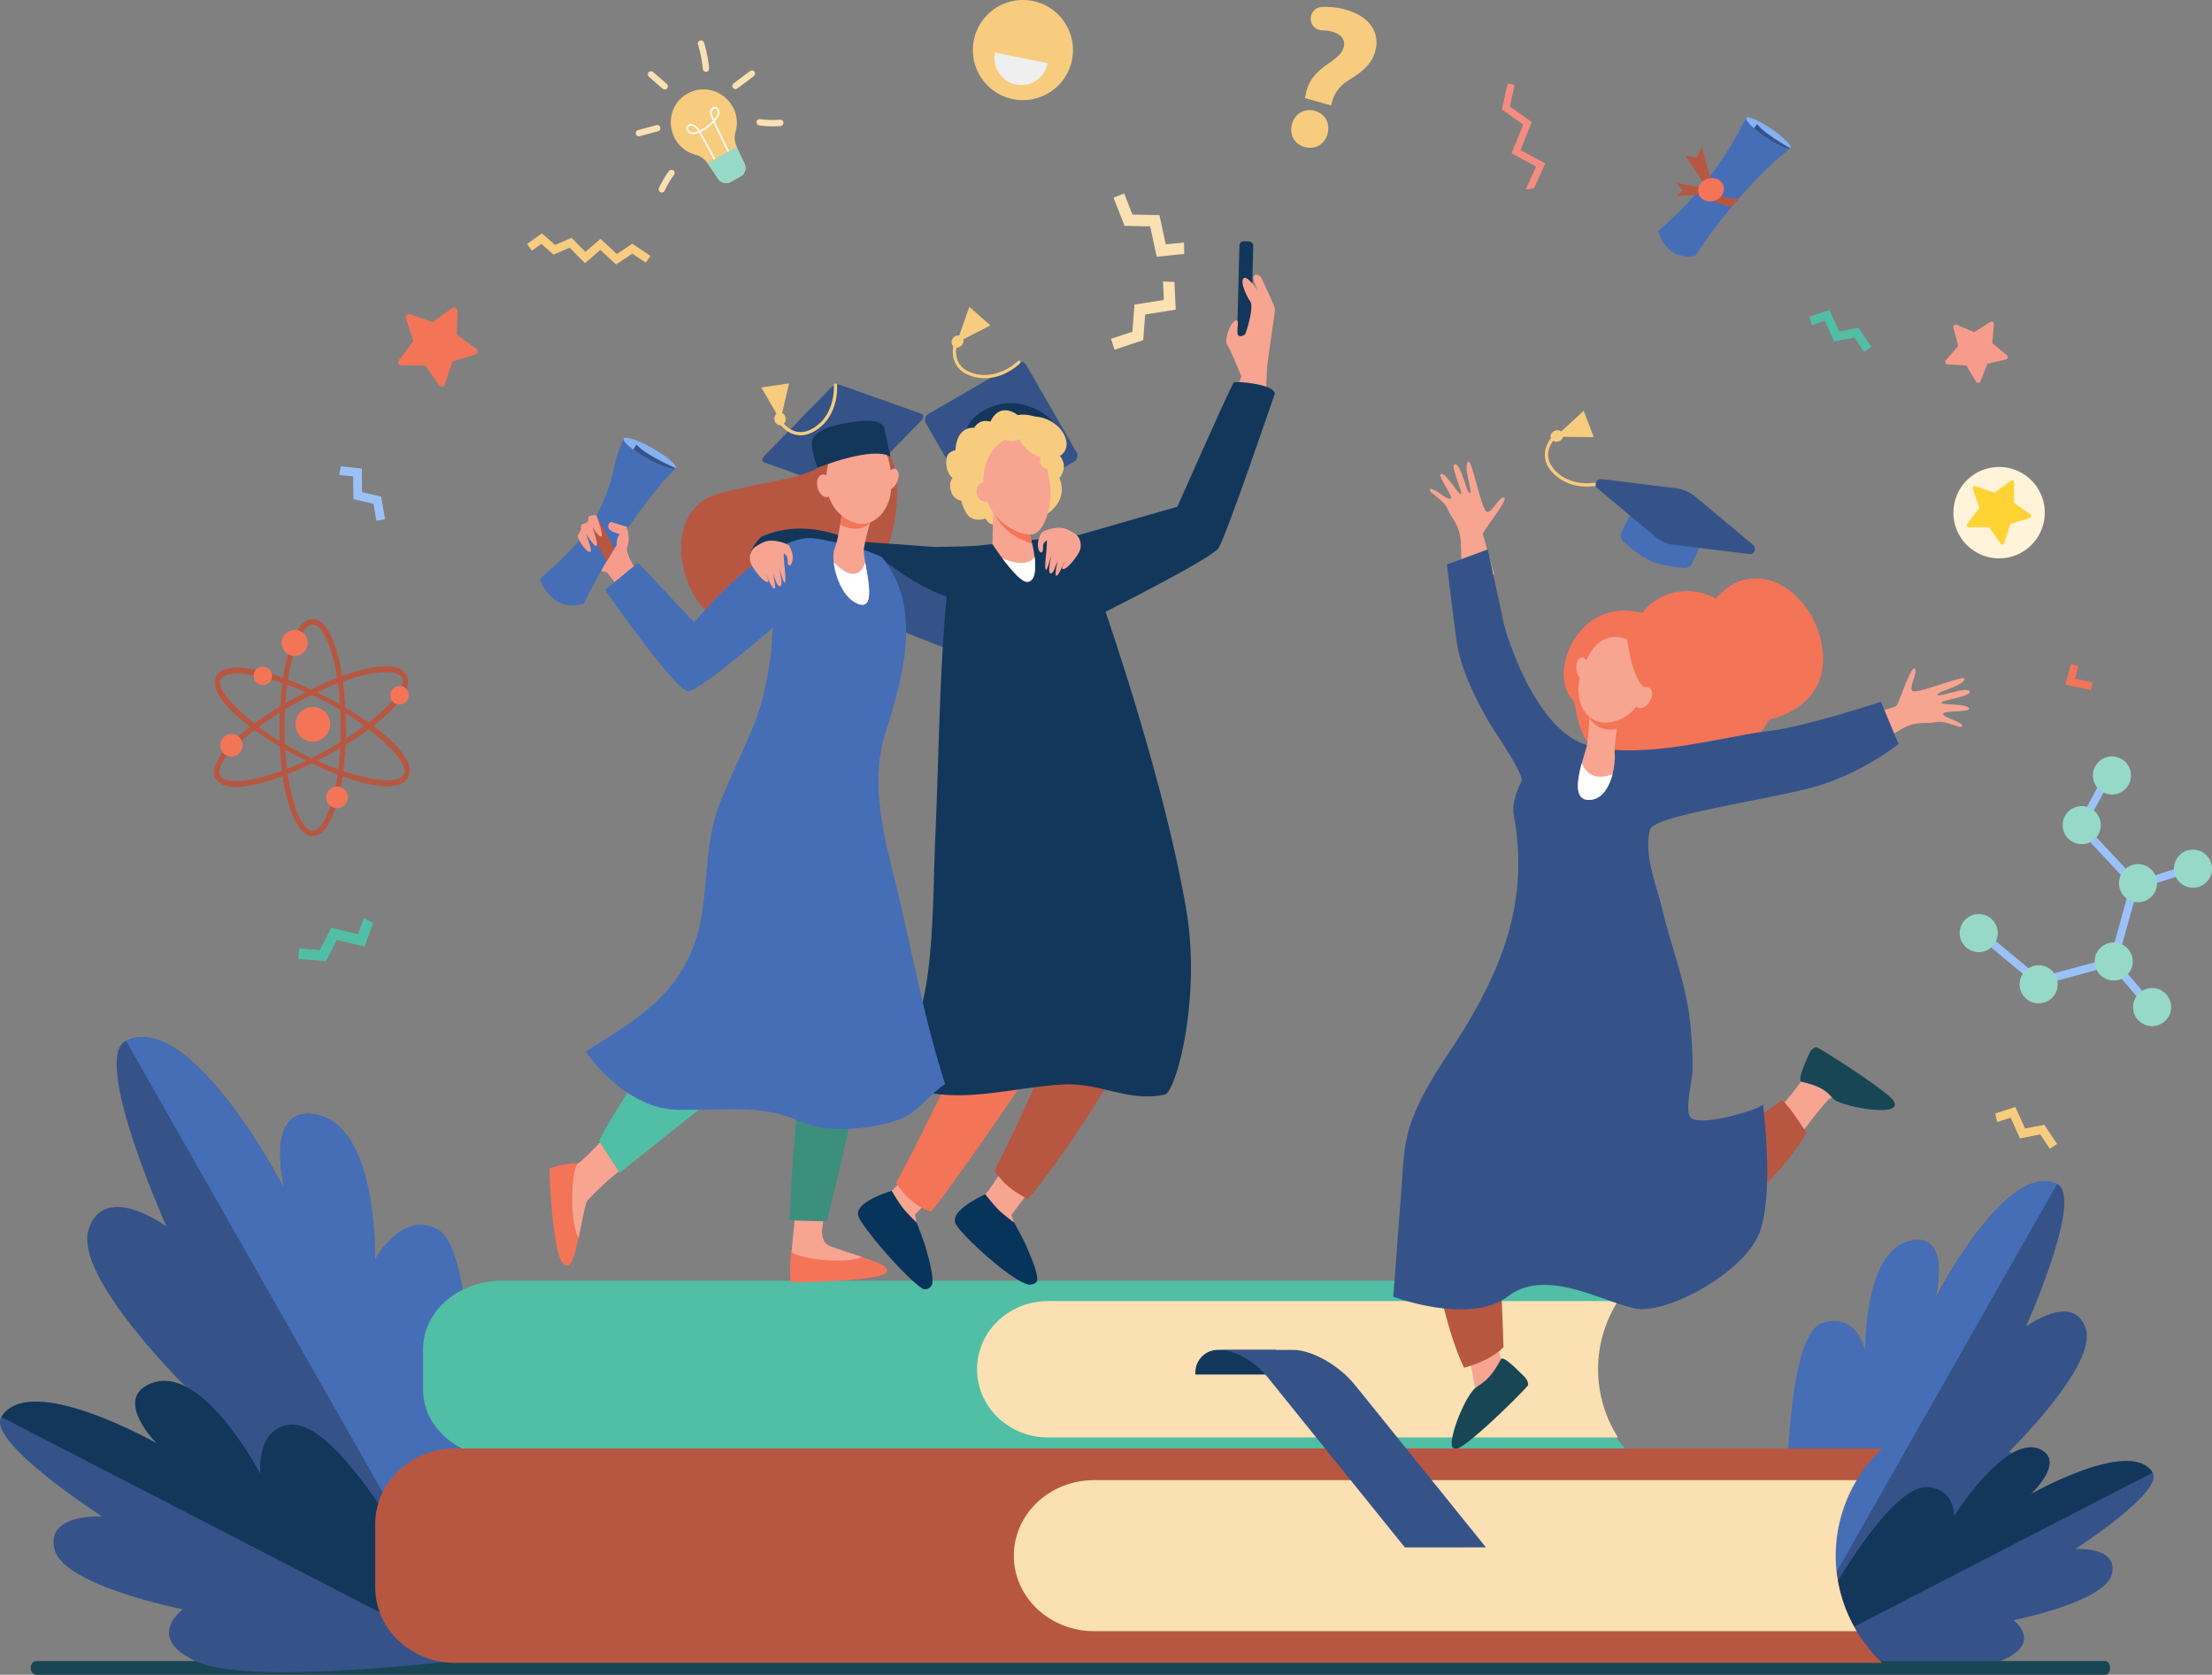 <svg id="Layer_1" data-name="Layer 1" xmlns="http://www.w3.org/2000/svg" viewBox="0 0 2104.15 1593.06"><rect x="0" y="0" width="2104.15" height="1593.06" fill="#808080" stroke="none"/><defs><style>.cls-1{fill:#355389;}.cls-2{fill:#466eb6;}.cls-3{fill:#13375b;}.cls-4{fill:#184655;}.cls-5{fill:#50bfa5;}.cls-6{fill:#fae0b2;}.cls-7{fill:#b75742;}.cls-8{fill:#f47458;}.cls-9{fill:#f7cc7f;}.cls-10{fill:#f79c8d;}.cls-11{fill:#f48c7f;}.cls-12{fill:#fff3d9;}.cls-13{fill:#fed333;}.cls-14{fill:#fff;}.cls-15{fill:#96d9c9;}.cls-16{fill:#86b1f2;}.cls-17{fill:#f7a491;}.cls-18{fill:#07345a;}.cls-19{fill:#3c8f7c;}.cls-20{fill:#f8a492;}.cls-21{fill:#efefef;}.cls-22{fill:#9bc1f9;}</style></defs><path class="cls-1" d="M2873.48,1806.45s191.06-94.2,223.92-143.33S3082,1611.2,3082,1611.2s85.26-82.92,73.26-117.83-56.76-1.56-56.76-1.56,55.42-123.37,29.57-135.64c-48.15-22.85-115.69,108.45-115.69,108.45s14.52-57-18.64-55.18c-50,2.79-47.93,131.82-47.93,131.82s-5.65-49.47-35.79-33.4C2855.91,1536.69,2873.48,1806.45,2873.48,1806.45Z" transform="translate(-1171.29 -229.96)"/><path class="cls-2" d="M2905.3,1488.09c32.71-9.84,40.29,26.38,40.29,26.38s-1.89-102.24,48.11-105c33.16-1.86,18.64,55.18,18.64,55.18s67.54-131.3,115.69-108.45l-254.77,448.19C2871.46,1773.06,2858.25,1502.24,2905.3,1488.09Z" transform="translate(-1171.29 -229.96)"/><path class="cls-1" d="M2878.42,1807.62s156.26,19.41,196.72,2.11,11.47-38.65,11.47-38.65,86.87-17.08,93.57-43.73-34.77-24-34.77-24,84.7-54.44,73.56-72.59c-20.74-33.82-116.23,20.64-116.23,20.64s32.24-29.69,10.8-42c-32.32-18.58-83.46,62.75-83.46,62.75s3.17-20-22.16-22.27C2962.48,1645.86,2878.42,1807.62,2878.42,1807.62Z" transform="translate(-1171.29 -229.96)"/><path class="cls-3" d="M3005.7,1644.54c25.33,2.22,24.38,27.58,24.38,27.58s51.14-81.33,83.46-62.75c21.44,12.31-10.8,42-10.8,42s95.49-54.46,116.23-20.64l-341,176C2889.54,1786.5,2963.26,1640.81,3005.7,1644.54Z" transform="translate(-1171.29 -229.96)"/><path class="cls-4" d="M3178.45,1816.46c0-3.62-1.93-6.56-4.31-6.56H1205.8c-2.94,0-5.32,2.94-5.32,6.56s2.38,6.56,5.32,6.56H3174.14c2.38,0,4.31-2.94,4.31-6.56Z" transform="translate(-1171.29 -229.96)"/><path class="cls-1" d="M1623,1806.87s-249-122.8-291.88-186.84,20.13-67.68,20.13-67.68-111.15-108.09-95.51-153.6,74-2,74-2-72.24-160.83-38.55-176.82c62.77-29.79,150.81,141.37,150.81,141.37s-18.92-74.35,24.3-71.93c65.18,3.64,62.48,171.84,62.48,171.84s7.37-64.49,46.65-43.55C1645.88,1455.23,1623,1806.87,1623,1806.87Z" transform="translate(-1171.29 -229.96)"/><path class="cls-2" d="M1588.72,1400c-34.36-20.31-60.58,27.48-60.58,27.48s3.3-134.51-61.88-138.15c-43.22-2.42-24.3,71.93-24.3,71.93s-88-171.16-150.81-141.37l332.1,584.23C1625.6,1763.34,1634.38,1427,1588.72,1400Z" transform="translate(-1171.29 -229.96)"/><path class="cls-1" d="M1616.53,1808.4s-203.69,25.3-256.43,2.75-14.94-50.39-14.94-50.39-113.25-22.26-122-57,45.33-31.32,45.33-31.32-110.41-71-95.89-94.63c27-44.08,151.51,26.9,151.51,26.9S1282.1,1566,1310,1550c42.14-24.21,108.8,81.8,108.8,81.8s-4.14-26.13,28.88-29C1507,1597.54,1616.53,1808.4,1616.53,1808.4Z" transform="translate(-1171.29 -229.96)"/><path class="cls-3" d="M1447.57,1585.1c-33,2.9-28.73,46.66-28.73,46.66s-59-113.07-109-83.4c-27.71,16.45,10.72,54.85,10.72,54.85s-120.93-69.48-148-25.4l444.54,229.46C1602,1780.87,1502.9,1580.25,1447.57,1585.1Z" transform="translate(-1171.29 -229.96)"/><path class="cls-5" d="M2725.48,1616.57H1648.24c-41.14,0-74.5-29-74.5-64.87v-38.58c0-35.83,33.36-64.87,74.5-64.87H2725.48c-49.28,46.9-50.13,118.58-2,166.36Z" transform="translate(-1171.29 -229.96)"/><path class="cls-6" d="M2710.39,1467.54H2168.3c-37.33,0-67.59,29-67.59,64.87h0c0,35.83,30.26,64.87,67.59,64.87h542.13A120.43,120.43,0,0,1,2710.39,1467.54Z" transform="translate(-1171.29 -229.96)"/><path class="cls-7" d="M2961.52,1607.7h-1357c-42.15,0-76.31,32.15-76.31,71.81v60.39c0,39.66,34.16,71.81,76.31,71.81H2961.52l-.71-.7C2902.76,1754.15,2903.07,1664.21,2961.52,1607.7Z" transform="translate(-1171.29 -229.96)"/><path class="cls-6" d="M2937.5,1637.9H2212c-42.14,0-76.3,32.15-76.3,71.81h0c0,39.65,34.16,71.8,76.3,71.8h725.45A139,139,0,0,1,2937.5,1637.9Z" transform="translate(-1171.29 -229.96)"/><path class="cls-3" d="M2385.29,1513.93h-55.36a21.56,21.56,0,0,0-21.56,21.56v1.92h76.92Z" transform="translate(-1171.29 -229.96)"/><path class="cls-1" d="M2332.19,1514c13.23,0,33,11.19,44.14,25l131.31,162.86,77.13-.05L2459.89,1547c-14.7-18.23-40.76-33-58.2-33Z" transform="translate(-1171.29 -229.96)"/><path class="cls-8" d="M1594.54,595.52a3.13,3.13,0,0,1-5.56.82l-13-18.75-22.8,0a3.14,3.14,0,0,1-2.5-5l13.83-18.13-7.09-21.66a3.12,3.12,0,0,1,4-3.93l21.51,7.55L1601.39,523a3.14,3.14,0,0,1,5,2.61l-.53,22.79,18.47,13.36a3.13,3.13,0,0,1-.93,5.54l-21.84,6.53Z" transform="translate(-1171.29 -229.96)"/><path class="cls-9" d="M2412.47,323.26c1.53-3.92,1-18,20.53-31.48,8-5.49,14.6-10.17,16.38-16.59,3.08-11.06-8.57-16.37-20.17-16.32a11.1,11.1,0,0,1-11.1-10.78h0a11.17,11.17,0,0,1,10.63-11.5,72.35,72.35,0,0,1,22.71,2.61c24.9,6.91,32.4,23.82,28.05,39.48-4,14.34-15.46,21.31-24.83,27.24-15.77,10-15.76,21.18-17.11,24.31Zm-12.13,24.67c2.78-10,11.75-15.22,21.56-12.5,10.18,2.83,14.8,11.83,12.21,21.88-2.72,9.81-11.56,15.28-21.75,12.45C2402.37,367,2397.62,357.75,2400.34,347.93Z" transform="translate(-1171.29 -229.96)"/><path class="cls-10" d="M3041.76,577.59,3051,593a2.35,2.35,0,0,0,4.2-.35l6.58-16.71,17.5-4.06a2.35,2.35,0,0,0,1-4.1l-13.86-11.42,1.55-17.89a2.35,2.35,0,0,0-3.6-2.19l-15.15,9.66-16.54-7a2.35,2.35,0,0,0-3.19,2.75l4.5,17.39-11.77,13.57a2.35,2.35,0,0,0,1.63,3.88Z" transform="translate(-1171.29 -229.96)"/><polygon class="cls-11" points="1448.89 118.52 1428.63 104.13 1434.25 79.32 1440.84 80.82 1436.22 101.23 1457.16 116.11 1446.38 142.74 1470.02 155.5 1459.26 179.02 1451.18 180.44 1461.24 158.44 1437.84 145.81 1448.89 118.52"/><polygon class="cls-9" points="515.5 222 528.04 233.04 543.65 226.2 556.84 239.58 571.22 227.16 586.8 241.63 601.45 231.84 618.71 243.31 614.37 249.84 601.46 241.26 586 251.6 571.03 237.69 556.41 250.32 541.86 235.55 526.61 242.24 514.98 232 505.89 238.48 501.34 232.09 515.5 222"/><path class="cls-12" d="M3103,686.24a43.46,43.46,0,1,1-61.44,1.28A43.46,43.46,0,0,1,3103,686.24Z" transform="translate(-1171.29 -229.96)"/><path class="cls-13" d="M3102.09,722.57l-18.49,5.69-5.8,18.45a1.88,1.88,0,0,1-3.34.52l-11.12-15.83-19.34.19a1.89,1.89,0,0,1-1.53-3l11.62-15.47-6.15-18.34a1.88,1.88,0,0,1,2.39-2.38l18.3,6.27,15.54-11.52a1.88,1.88,0,0,1,3,1.54l-.3,19.35,15.75,11.22A1.88,1.88,0,0,1,3102.09,722.57Z" transform="translate(-1171.29 -229.96)"/><path class="cls-9" d="M1825.18,319.08c-24.35,13.8-19.55,50.66,7.6,58a21.07,21.07,0,0,1,11.9,8.62l9.75,14.38a9.18,9.18,0,0,0,12.13,2.85l9.23-5.23a9.2,9.2,0,0,0,3.8-11.87c-7.37-15.84-11.24-21.15-8.61-30.39C1878.69,328.37,1849.55,305.28,1825.18,319.08Z" transform="translate(-1171.29 -229.96)"/><path class="cls-14" d="M1853.26,387.29c-6.83-13.38-14.64-27.29-17-31.18-14.56,6.28-14.67-11.46-5.48-7.61,2.63,1.09,4.46,3.21,6.06,5.69a40.91,40.91,0,0,0,12.64-9.33c-1.51-3.37-2.81-5.86-2.66-8.42.23-3.88,4.13-6.34,7-3.72a5.48,5.48,0,0,1,1.79,4c0,3.13-2.31,6.05-4.4,8.44,4.88,10.85,10.08,21.66,15.51,32.21l-1.34.69c-5.34-10.38-10.47-21-15.27-31.68a42.52,42.52,0,0,1-12.51,9.13c3,5,10.53,18.57,16.94,31.13ZM1828,355.4c1.85.94,4.29.75,7.47-.59a12.25,12.25,0,0,0-5.25-4.92C1825.27,347.81,1824.91,353.82,1828,355.4Zm20.35-18.87c-.13,2.15,1.05,4.42,2.24,7.08,1.68-2,3.59-4.4,3.58-6.91,0-1.76-1.45-3.72-3.18-3.55C1850.8,333.17,1848.44,335,1848.35,336.53Z" transform="translate(-1171.29 -229.96)"/><path class="cls-15" d="M1844.42,385.31c.09.12.18.23.26.35l9.75,14.38a9.18,9.18,0,0,0,12.13,2.85l9.23-5.23a9.2,9.2,0,0,0,3.8-11.87c-3.28-7-5.86-12-7.49-16.16Z" transform="translate(-1171.29 -229.96)"/><path class="cls-6" d="M1801.62,314.33l-13-11.31a3,3,0,0,1,4-4.54l12.95,11.31a3,3,0,1,1-4,4.54Z" transform="translate(-1171.29 -229.96)"/><path class="cls-6" d="M1797.26,354.79l-17.45,4.74a3,3,0,0,1-1.57-5.82l17.44-4.73a3,3,0,1,1,1.58,5.81Z" transform="translate(-1171.29 -229.96)"/><path class="cls-6" d="M1799.55,412.77a3,3,0,0,1-1.45-4,98.73,98.73,0,0,1,9.51-16.07,3,3,0,0,1,4.87,3.55,92.62,92.62,0,0,0-8.93,15.08A3,3,0,0,1,1799.55,412.77Z" transform="translate(-1171.29 -229.96)"/><path class="cls-6" d="M1843.09,298.21a3,3,0,0,1-3.27-2.72,114.26,114.26,0,0,0-4.59-23.24,3,3,0,0,1,5.76-1.78,120.75,120.75,0,0,1,4.83,24.47A3,3,0,0,1,1843.09,298.21Z" transform="translate(-1171.29 -229.96)"/><path class="cls-6" d="M1868.49,313.54a3,3,0,0,1,.59-4.22l15.63-11.75a3,3,0,0,1,3.62,4.81l-15.62,11.76A3,3,0,0,1,1868.49,313.54Z" transform="translate(-1171.29 -229.96)"/><path class="cls-6" d="M1914.53,349.68a3,3,0,0,1-.8.18,94.67,94.67,0,0,1-20.19-.59,3,3,0,0,1,.82-6,88.49,88.49,0,0,0,18.9.55,3,3,0,0,1,1.27,5.83Z" transform="translate(-1171.29 -229.96)"/><path class="cls-2" d="M2832.4,342l-7.72,14.27a327.68,327.68,0,0,1-72.7,90.47l-3.27,2.86s6.31,28.79,35.28,23.74h0A491.82,491.82,0,0,1,2863,380.14l11.33-9.23Z" transform="translate(-1171.29 -229.96)"/><path class="cls-16" d="M2874.4,370.87c-1.72,2.07-12.47-2.73-24-10.71S2830.75,344,2832.46,342s12.58,2.74,24.13,10.73S2876.11,368.81,2874.4,370.87Z" transform="translate(-1171.29 -229.96)"/><path class="cls-1" d="M2874.33,370.94l0,0s-26.61-14.88-31.45-23l-3.17,4a114.91,114.91,0,0,0,10.64,8.24C2861.8,368.05,2872.43,372.83,2874.33,370.94Z" transform="translate(-1171.29 -229.96)"/><path class="cls-7" d="M2826.16,417.85c-3.39,1.14-18.47,4.7-31.8-15.58q-2.57,3.25-5.24,6.46c9.13,12.61,19.13,16.38,26.09,17.28,1.11.14,2.57.27,3.68.31Q2822.48,422,2826.16,417.85Z" transform="translate(-1171.29 -229.96)"/><polygon class="cls-7" points="1628.06 172.9 1618.76 139.72 1614.03 149.82 1603.29 148.17 1621.99 176.38 1628.06 172.9"/><polygon class="cls-7" points="1620.66 178.59 1594.62 174.14 1600.69 181.23 1594.64 186.66 1619.83 184.57 1620.66 178.59"/><path class="cls-8" d="M2787.35,415c-2.31-5.61,1-12.21,7.36-14.73s13.42,0,15.72,5.59-1,12.21-7.36,14.73S2789.65,420.56,2787.35,415Z" transform="translate(-1171.29 -229.96)"/><path class="cls-8" d="M2803.55,799.34c-24.28-13.1-53.57-7.81-70.18,13.79a56.72,56.72,0,0,0-44.26,4.9c-25.81,15-41.61,56.74-20.63,79.4,5.13,23.33,9.1,47.4,32.32,47.66,13.74,25.18,61.83,26.84,86.49,3.18,21.56,6.78,44.58-5.58,59.53-22.72,3.52-4,6.5-10.41,7.84-11.26,0,0,55.57-10.3,50.45-64.12C2899.75,793.84,2841.15,755.06,2803.55,799.34Z" transform="translate(-1171.29 -229.96)"/><path class="cls-17" d="M2592.23,1473.31a315.62,315.62,0,0,0,6.61,48.87c.33,1.24,4.32,6.18,4.69,7.46-6,28.71-25.79,43.61-43.91,53.7,5.39-14.16,15.47-29.9,14.84-33.29a435.31,435.31,0,0,0-14.61-61.49C2573.89,1488.76,2579.89,1480.63,2592.23,1473.31Z" transform="translate(-1171.29 -229.96)"/><path class="cls-7" d="M2659.54,1123.13,2746,1193s-43.47,43-59.77,59-98.36,73.55-99.8,77.23c-.29.74,4.05,9.5,5.4,20.41,3.64,29.51,8.34,112.5,9.63,161.72-9.29,9.75-25.45,16.46-37.47,19.54-29.68-60.44-45.05-206.47-44.94-220.42C2519.26,1287.67,2659.54,1123.13,2659.54,1123.13Z" transform="translate(-1171.29 -229.96)"/><path class="cls-17" d="M2911.7,1274.94c-3.39,2.17-29.94,35.36-41.3,53.8-8.8-9.18-13.27-18.69-23.76-25.94,12-11.55,36.79-40.34,39.93-47.83,7.47-17.79,12.1-19.58,12.1-19.58s55.09,35.14,57.79,42S2925.31,1266.2,2911.7,1274.94Z" transform="translate(-1171.29 -229.96)"/><path class="cls-4" d="M2885,1258.93c-4.63-1.08,5.13-21.76,7.28-26.54,2.42-5.39,5.93-6.34,6.75-6.36,2.23,0,63.46,39,72.84,50.06a14.64,14.64,0,0,1,1.73,3.33c3.55,13.4-51.6,2.81-58.34-4.27C2909.25,1268.85,2905.81,1263.77,2885,1258.93Z" transform="translate(-1171.29 -229.96)"/><path class="cls-7" d="M2640.77,1143.38l76.26-31.45c-.31.13.43,3.23.49,3.47,6.89,29.06,22.5,15.67,37.77,66.16,10.79,35.67,6.88,163.85,6.88,163.85s66-40.73,103.34-68.45c3.4-2.53,24.22,30.7,24.22,30.7-50.72,85.25-155.05,125.85-165,121.93-34-13.38-63.09-244.2-63-244.18C2655.14,1171.74,2640.77,1143.38,2640.77,1143.38Z" transform="translate(-1171.29 -229.96)"/><path class="cls-17" d="M2764.12,951s93.49-18.84,114.29-21.76,93.38-26.29,96.17-27.29,14.07-38.91,18.05-36-6.75,19.06-1.73,21.47,48.81-15.57,49-11.92c.37,6.84-26.39,12.08-25.64,15.25s27.4-8.14,30.49-3.29-26.23,8.26-26.83,10.87,28,.6,26.35,6.16c-.93,3-25.54,1.15-24.6,4.76s19.6,8,18.21,11.4-15.19-5.87-25-3.79-17.95-1.63-32.46,6.37-62.34,42.42-95.85,48.35-107.51,19.27-107.51,19.27Z" transform="translate(-1171.29 -229.96)"/><path class="cls-17" d="M2592.72,776.3c-5.8-19.67-10.49-36.77-10.82-38.13-.69-2.88,24.81-33.11,20.22-34.86s-12.23,16.1-17,13.23-13.75-49.36-16.91-47.53c-5.93,3.44,4.37,28.69,1.3,29.8s-8.22-27.37-14-27.3,7.48,26.46,5.63,28.4-15.89-23.13-19.6-18.65c-2,2.43,13,22,9.51,23.17s-17.47-12-19.52-9,13.24,9.49,16.86,18.79,11.2,14.1,12.47,30.63c.51,6.64.4,20.13,1,35.91C2572.31,780.11,2582.67,779,2592.72,776.3Z" transform="translate(-1171.29 -229.96)"/><path class="cls-4" d="M2599,1522.92c2.29-4.34,18.09,12.55,21.88,16.06,4.26,3.94,4.14,7.72,3.92,8.56-.57,2.19-52.32,53.82-66.37,60a7.25,7.25,0,0,1-4.66-.14c-6.91-3.89,10.67-49.42,21.35-57.46C2582,1544.79,2588.63,1542.44,2599,1522.92Z" transform="translate(-1171.29 -229.96)"/><path class="cls-1" d="M2547.63,766.89c2.9,23.74,5.79,47.48,9,71.17,3.78,27.79,16.82,53.25,30.2,77.51,3.62,6.56,35.07,51.48,31.75,57.58,0,0-9.93,18.24-7.38,31.76,16.56,88-15.75,157.88-63.45,229.11-13.31,19.88-25.88,40.69-34,63.31-8,22.39-7.71,44.27-9.59,67.43-2.66,32.88-5,65.78-7.54,98.66,0,0,72.89,27.39,109.26-.48s91.7,6.44,121.65,11.74,103.28-34.34,117.53-72.4c14.07-37.57,3.5-119.93,3.23-122,.49,3.77-63,23.77-69.63,11.55-4.44-8.14,2.61-34.75,2.68-44.6a382,382,0,0,0-3.07-50.81c-4.48-35.05-17.59-66.83-25.5-100.59-5.27-22.54-18.5-53.76-11.77-77,3.71-12.8,104.83-27,152.48-39.41s83.82-41.8,83.82-41.8l-16.82-40.14s-72.29,24.12-109.47,28.23S2732.83,954,2680.91,938.64s-78.66-113.48-78.66-113.48l-15.7-72.62Z" transform="translate(-1171.29 -229.96)"/><path class="cls-17" d="M2711.47,911.24s-5,26-4.15,36.29-4,43.36-24.85,43.3-3.6-42.14-1.56-52.19,2.77-41.22,2.77-41.22Z" transform="translate(-1171.29 -229.96)"/><path class="cls-14" d="M2705.21,966.24a26.47,26.47,0,0,1-14.85,2.29c-7.63-1.26-11.94-6.83-14.37-12.68-4.27,15.59-7.63,34.94,6.48,35C2695.31,990.87,2702.1,978.29,2705.21,966.24Z" transform="translate(-1171.29 -229.96)"/><path class="cls-8" d="M2683.12,913.06c.39-8.53.56-15.64.56-15.64l27.79,13.82s-1,5.32-2.07,12.1C2697.16,925.8,2688.35,921,2683.12,913.06Z" transform="translate(-1171.29 -229.96)"/><path class="cls-17" d="M2722.27,839.43a35.73,35.73,0,0,1,14.52,19.88c3.82,13.54-.94,48.37-28.79,56.56s-39.66-19.53-33.76-41.07S2692.82,826,2722.27,839.43Z" transform="translate(-1171.29 -229.96)"/><path class="cls-17" d="M2670.84,866.4c.49,5.8,3.52,10.26,6.75,10s5.46-5.26,5-11.06-3.52-10.26-6.75-10S2670.34,860.6,2670.84,866.4Z" transform="translate(-1171.29 -229.96)"/><path class="cls-8" d="M2719,837.65s4.71,38.94,16.69,46.06,6.8,24.33,6.8,24.33,11.24-40,1.84-52.93S2719,837.65,2719,837.65Z" transform="translate(-1171.29 -229.96)"/><path class="cls-17" d="M2728.55,889.23c-3.31,5-3.35,11-.09,13.35s8.58.14,11.89-4.9,3.34-11,.08-13.35S2731.85,884.19,2728.55,889.23Z" transform="translate(-1171.29 -229.96)"/><path class="cls-10" d="M1783.82,783.53s-19.29-26.28-15.83-33.72-1-20.33-1-20.33l-14.34-8.93-28.25,27.12v.62s17.33,24.67,20.14,25.29l4.51,1,18.44,25.11Z" transform="translate(-1171.29 -229.96)"/><path class="cls-1" d="M1961.5,599l-63.28,64.75c-2.43,2.49-2.2,5.29.51,6.25l76.7,27.24c2.72,1,6.89-.27,9.32-2.76L2048,629.68c2.43-2.48,2.2-5.28-.51-6.25l-76.7-27.23C1968.1,595.23,1963.93,596.47,1961.5,599Z" transform="translate(-1171.29 -229.96)"/><path class="cls-1" d="M2099.79,715.58l-47.78-83a6.47,6.47,0,0,1,2.36-8.84l84.39-48.86a6.46,6.46,0,0,1,8.82,2.37l47.79,83a6.49,6.49,0,0,1-2.37,8.85L2108.61,718A6.44,6.44,0,0,1,2099.79,715.58Z" transform="translate(-1171.29 -229.96)"/><path class="cls-3" d="M2088.76,688.93s-6.1-26-2.37-39.69c3.66-13.44,10.21-21.33,12-22.77a58.06,58.06,0,0,1,27.75-12.67c23.3-3.51,56.4,13.65,56.84,41.73l-10.47,11.19Z" transform="translate(-1171.29 -229.96)"/><path class="cls-7" d="M1950.48,673.44c-9.66,11.87-81.79,19.25-103.15,28.84-51.45,23.1-22.76,111.54,10.67,117,11.31,1.83,40.57-6.63,46.26-3.43,17.18,9.67,39.37,12.76,61.91-3.06s11.35-28.71,18.64-41.87,23.69,2.92,32.53-25.47c9.56-30.72,9.8-63.33,1.1-81-14.38-29.26-38.81-32-52-26.29C1962.52,639.82,1952.59,670.85,1950.48,673.44Z" transform="translate(-1171.29 -229.96)"/><polygon class="cls-3" points="927.28 519.48 889.6 520.31 832.75 516.23 791.95 513.4 779.63 546.34 902.3 603.47 927.28 519.48"/><path class="cls-8" d="M2179.71,786s6.21-9.66,1.91-15.38a7.89,7.89,0,0,1,3.41,6.72C2184.82,781.82,2179.71,786,2179.71,786Z" transform="translate(-1171.29 -229.96)"/><path class="cls-1" d="M1977,809.72l108,42.46,53.1,18.22-11.42-61.75c-80.56-4.44-113.78-52-131.67-54.61C1972.84,750.76,1977,809.72,1977,809.72Z" transform="translate(-1171.29 -229.96)"/><path class="cls-17" d="M1754.41,1302.36A268.59,268.59,0,0,1,1722.2,1336c-1,.76-7,2.08-8,2.84-10.7,25.95-2.29,49.86,7.33,69,3.23-14.33,6.43-34.05,8.82-36.28,3.79-3.54,17.11-19,42.74-37.2C1761.28,1325.79,1760.71,1315.74,1754.41,1302.36Z" transform="translate(-1171.29 -229.96)"/><path class="cls-8" d="M1721.43,1336.43c-9.31-.41-27.36,3.7-27.43,5.62-.1,2.29,2.44,82.44,13.86,90.69,6.87,5,9.36-7.21,13.69-24.86C1711.93,1388.74,1715.49,1338.28,1721.43,1336.43Z" transform="translate(-1171.29 -229.96)"/><path class="cls-17" d="M1930.11,1354.61c-1.45,19.14-5.16,61.76-6,65.79-.26,1.17.88,5.86,1.48,6.91,23.25,12.57,46.86,6.26,66.11-1.63-13.17-4.32-30.62-9.89-33.24-11.56s-5.86-6.92-5.09-14.49c1.58-15.65,6.8-31.84,3.27-49.18C1947,1361.35,1943.51,1349.51,1930.11,1354.61Z" transform="translate(-1171.29 -229.96)"/><path class="cls-8" d="M1924.12,1420c-1.51,9.1-1.8,29.37,0,29.6,2.16.27,79.1-.4,89.39-8.53,6.55-5.18-5.69-9.75-21.85-15.42C1972.41,1433.57,1925.16,1426,1924.12,1420Z" transform="translate(-1171.29 -229.96)"/><path class="cls-3" d="M1980,743.71s-40.78-22.14-83.78-3.53c-2.7,1.16-10.88,12-10.87,16.23,0,5.16,8.39,18.86,8.39,18.86l76.09-3.67Z" transform="translate(-1171.29 -229.96)"/><path class="cls-3" d="M2352.05,563.52l4.58.12a4.3,4.3,0,0,0,4.4-4.18l2.37-95.5a4.29,4.29,0,0,0-4.17-4.39l-4.59-.11a4.29,4.29,0,0,0-4.39,4.18l-2.38,95.49A4.28,4.28,0,0,0,2352.05,563.52Z" transform="translate(-1171.29 -229.96)"/><path class="cls-17" d="M2376.41,583.65c-.19-8.63,8.12-56.67,7.67-60s-12-27.1-13-29.36-5.33-4.72-7.29-1.3c-1.07,1.88,1.65,8.5,4.32,14.12-2.72-4.62-9.69-13.24-12.64-12.84-5.7.77.66,16.06,5,22.17s-4.54,31.25-4.54,31.25-5.53,4.45-7.27.29,2.69-16-2.65-12.76-10.07,18.5-7.42,22.36c2.52,3.69,12.61,28,13.54,30.21h0l-7.76,23.83a299.22,299.22,0,0,0,29.51,12.09C2375.9,602.34,2376.41,583.65,2376.41,583.65Z" transform="translate(-1171.29 -229.96)"/><path class="cls-17" d="M2041.12,1338.19s-18.15,22.57-22.67,25.34,2,35.56,14.33,37.72c7,1.21,10.8-6.45,10.8-6.45l-2-9.45,25.93-26.79Z" transform="translate(-1171.29 -229.96)"/><path class="cls-17" d="M2126.92,1339s-15.13,24.71-19.26,28,6.53,35,19,35.56c7,.32,9.89-7.78,9.89-7.78l-3.18-9.11,22.31-29.89Z" transform="translate(-1171.29 -229.96)"/><path class="cls-18" d="M2108.57,1366s8.69,11.11,13.43,15.53a159.74,159.74,0,0,0,14,11.29s8.87,16.15,11.3,21.79c5.4,12.55,11.47,26.54,10.59,33.56-.28,2.26-5.33,4.65-9.54,3.35-17.53-5.41-62.36-46.53-68-57.56C2073.76,1381.26,2108.57,1366,2108.57,1366Z" transform="translate(-1171.29 -229.96)"/><path class="cls-7" d="M2236.52,989.75c-1.63-4.57-3.19-8.8-4.7-12.77-18.64,4.08-39.7,8.57-61.37,13.2l-2.64,79.63c0-6.15,16.29,127,16.29,127s-38.3,92.52-67.1,147c11.82,14.78,14.94,16.89,32.06,27,44.7-53.74,101.81-148.44,104.24-164.79C2254.7,1196.59,2256,1044.58,2236.52,989.75Z" transform="translate(-1171.29 -229.96)"/><path class="cls-8" d="M2073.55,1027.16c5.7,62,18.37,180.67,17.31,190.22-3.18,11.89-57.23,121.66-67.37,137.64,8,12.16,19.92,23.61,33.32,27.24,2.65.72,93.94-130.28,99-140.81,5.73-11.9,15.28-76.85,15.45-157.26l2.64-79.63C2137.81,1012.28,2104.62,1019.84,2073.55,1027.16Z" transform="translate(-1171.29 -229.96)"/><path class="cls-3" d="M2222.67,812s98.23-49.26,107.41-60.28c6.25-7.49,53.78-147.07,53.78-147.07.8-9.22-37.83-12.63-39-10.81-4.52,7-53.64,118.12-53.64,118.12l-111.89,32.17-26.17,7.72Z" transform="translate(-1171.29 -229.96)"/><path class="cls-18" d="M2019.48,1362.69s7.2,12.13,11.34,17.12a159.9,159.9,0,0,0,12.4,13s6.75,17.16,8.44,23.06c3.75,13.14,8,29,6.24,35.86-.57,2.2-5.4,6.4-9.38,3.8-15.37-10-56.45-57-60.65-68.73C1983,1373.33,2019.48,1362.69,2019.48,1362.69Z" transform="translate(-1171.29 -229.96)"/><path class="cls-19" d="M1963,961.64l26.55.26s-7.07,48.59-7,64.57,22.07,149.15,20.54,166.44-45.13,198.84-45.13,198.84l-35.9-1s5.89-116.65,12.27-139.69,11.49-44,11.49-44l-39.24-138.29Z" transform="translate(-1171.29 -229.96)"/><path class="cls-5" d="M1989.25,957.15s-44.77,243.07-56.7,251.82-171.8,136.6-171.8,136.6l-19.66-30.36s68-132.23,128-136.94c0,0-3.76-159,7.29-184.65s47.36-58.78,47.36-58.78l65.57,11.82Z" transform="translate(-1171.29 -229.96)"/><polygon class="cls-6" points="1106.27 267.76 1107.1 285.28 1079.14 289.73 1077.2 315.5 1056.81 322.26 1060.23 332.61 1087.49 323.56 1089.33 299.15 1118.42 294.52 1117.17 268.15 1106.27 267.76"/><polygon class="cls-6" points="1126.29 230.62 1108.89 232.39 1102.95 204.63 1077.19 204.07 1069.36 184.02 1059.24 188 1069.71 214.81 1094.12 215.34 1100.3 244.22 1126.48 241.55 1126.29 230.62"/><path class="cls-3" d="M2076.77,751.54c-12.12,95.53-11.58,180.47-15.86,276.64-2,45.2-1.3,113.14-12.4,156.82-6.28,24.76-30.92,47.51-48.08,65.8,0,0,22.47,10.52,23.88,11a178.4,178.4,0,0,0,68,9.75c30.5-1.43,60.06-8.45,90.86-10.08,34.15-1.8,63.07,17.43,96.29,9.55,10.4-2.46,34.95-91.49,20-177.37-23.2-133.11-82.48-298.8-82.48-298.8l-20.2-56Z" transform="translate(-1171.29 -229.96)"/><path class="cls-9" d="M2139.4,624.83S2123,611,2113.29,631.21c0,0-9.68-4.08-15,5.77,0,0-17-3.09-18.19,22,0,0-8.64-.63-8.62,9.58a25.15,25.15,0,0,0,5.9,16.34s-4.35,4.12-1.14,13.14c2.73,7.67,9.37,8.13,9.37,8.13s3.27,13.08,9.46,16.43,13.81.53,13.81.53,2.89,7,9.52,5.56,14.2-8.75,22-6.73,26.95-3.23,26.95-3.23,20.76-12.26,11.67-33.92c0,0,10.31-11.71-1.16-23,0,0,5.13-20.37-10.7-30.23S2139.4,624.83,2139.4,624.83Z" transform="translate(-1171.29 -229.96)"/><path class="cls-17" d="M2148.88,730.5l4.9,19.47s7.51,32.83-5.29,33.45c-9.48.46-33.15-35.86-33.15-35.86l1-44.9Z" transform="translate(-1171.29 -229.96)"/><path class="cls-8" d="M2117.34,719c8.27,16.36,24.53,25.15,35.69,28l-4.15-16.5-32.53-27.84Z" transform="translate(-1171.29 -229.96)"/><path class="cls-9" d="M2071.72,673.26c.87,7.63,5.9,13.33,11.24,12.72s9-7.29,8.1-14.92-5.9-13.32-11.24-12.72S2070.86,665.63,2071.72,673.26Z" transform="translate(-1171.29 -229.96)"/><path class="cls-9" d="M2097.35,640.26c.5,4.38,6.17,7.34,12.66,6.6s11.36-4.9,10.86-9.29-6.16-7.34-12.66-6.59S2096.85,635.87,2097.35,640.26Z" transform="translate(-1171.29 -229.96)"/><path class="cls-17" d="M2128.08,648A26.49,26.49,0,0,1,2165,665.13a199.77,199.77,0,0,1,5,25.12c3,23-6.33,46.88-16.79,48.08s-41.06-10.46-45.82-43.13C2104.42,675,2112.41,655.5,2128.08,648Z" transform="translate(-1171.29 -229.96)"/><path class="cls-17" d="M2115.36,696.92c.58,5.09-2.32,9.6-6.48,10.08s-8-3.27-8.57-8.37,2.32-9.61,6.48-10.08S2114.78,691.82,2115.36,696.92Z" transform="translate(-1171.29 -229.96)"/><path class="cls-9" d="M2172.08,631.35c11.78,7.35,17,19.95,11.76,28.16s-19.11,8.89-30.88,1.54-17-19.95-11.76-28.16S2160.31,624,2172.08,631.35Z" transform="translate(-1171.29 -229.96)"/><path class="cls-9" d="M2144.64,641.61c.42,3.73-3.73,7.26-9.26,7.89s-10.38-1.87-10.8-5.6,3.72-7.27,9.26-7.9S2144.22,637.88,2144.64,641.61Z" transform="translate(-1171.29 -229.96)"/><path class="cls-9" d="M2177.74,666.9a8.62,8.62,0,1,1-9.55-7.71A8.69,8.69,0,0,1,2177.74,666.9Z" transform="translate(-1171.29 -229.96)"/><path class="cls-14" d="M2125,761.24c7.67,10.25,18,22.45,23.52,22.18,8.18-.4,8.06-13.94,6.92-23.67C2149.25,769,2134.4,765,2125,761.24Z" transform="translate(-1171.29 -229.96)"/><path class="cls-9" d="M2108,589.75a40.28,40.28,0,0,1-11.16-1.58c-7.79-2.23-13.32-6.27-16.41-12-4.82-8.89-2-18.53-1.83-18.94a1.52,1.52,0,1,1,2.91.9c0,.08-2.6,8.86,1.61,16.61,2.69,5,7.59,8.49,14.56,10.49,22.85,6.56,41.55-11.59,41.73-11.78a1.53,1.53,0,1,1,2.14,2.18C2140.86,576.32,2127,589.75,2108,589.75Z" transform="translate(-1171.29 -229.96)"/><path class="cls-9" d="M2087.33,538.92l-3.6,10.15a6.15,6.15,0,0,0-5.61,2.14c-2.21,2.52-2.18,6.15.05,8.11s5.82,1.51,8-1a6.28,6.28,0,0,0,1.47-5.6l9.7-5,16.09-8.23-20.06-17.66Z" transform="translate(-1171.29 -229.96)"/><path class="cls-9" d="M1956.61,631.21a40.24,40.24,0,0,1-8.41,7.52c-6.74,4.53-13.38,6.15-19.73,4.82-9.88-2-15.37-10.47-15.6-10.83a1.52,1.52,0,1,1,2.56-1.65c0,.07,5.07,7.72,13.69,9.5,5.51,1.14,11.36-.33,17.39-4.37,19.75-13.26,18-39.3,18-39.56a1.52,1.52,0,1,1,3-.23C1967.61,597.37,1968.89,616.65,1956.61,631.21Z" transform="translate(-1171.29 -229.96)"/><path class="cls-9" d="M1904.57,614.2l5.4,9.3a6.2,6.2,0,0,0-2,5.69c.49,3.31,3.27,5.63,6.2,5.19s4.92-3.47,4.42-6.78a6.22,6.22,0,0,0-3.31-4.74l2.49-10.64,4.12-17.63-26.4,3.95Z" transform="translate(-1171.29 -229.96)"/><path class="cls-2" d="M1778.38,765.18,1746.73,791s67.85,97.54,79.53,96.48,81.38-61.32,81.44-61.37c-2.56,2.21-2.12,19.3-2.6,22.63-9,63.27-14.33,64.27-46.37,138.36-26.73,61.82-3.15,117.61-45.57,176-21.09,29.05-55,48-84.58,67.18,0,0,36.1,55.36,89.19,55.36s80.69-4.26,113.6,10.65,85.38,4.73,102.37-4.85c13.4-7.56,23.64-22,36.59-30.29-18.1-56.16-28.13-109.31-41.28-166.83-12.26-53.63-32.84-112.62-15.61-166.76,16.35-51.4,36.27-119.56-3.14-167.54,0,0-19.43-10.63-63.23-17.81S1831.61,822,1831.61,822Z" transform="translate(-1171.29 -229.96)"/><path class="cls-20" d="M1902.1,783.18c.94-.86-1.74-5-2.18-7.21,3.29,7.07,6.44,15.33,8.49,13.58.88-.76-1.33-11.26-1.41-13.13,1.49,3.38,3.52,12.55,6.83,10.94,2-1-.08-11.66-1.44-17.77,1.12,3.69,4.22,15.45,5.36,14.49,2.47-2.09-3-28.33,0-32.39,1.2-1.59-2.49-4.7-7.37-6.23a16.18,16.18,0,0,0-9.27-.35c-4.37.52-7.94,2.87-10.55,4.42a11.48,11.48,0,0,0-3.75,3.68,14.34,14.34,0,0,0-.46,14.4C1889.86,774.25,1899.46,785.59,1902.1,783.18Z" transform="translate(-1171.29 -229.96)"/><path class="cls-20" d="M1924.87,756.28a31.65,31.65,0,0,0-2.72-7c-1.53-2.4-17.32-8.05-25.55-2.86s18.18,8.45,18.18,8.45a14.93,14.93,0,0,1,5,4.19c1.59,2.46-.27,7.59,2.12,8.58S1926.33,761.81,1924.87,756.28Z" transform="translate(-1171.29 -229.96)"/><path class="cls-20" d="M2181.88,770.94c-.94-.87,1.74-5,2.18-7.21-3.3,7.07-6.44,15.32-8.49,13.57-.88-.75,1.33-11.25,1.4-13.13-1.49,3.38-3.52,12.55-6.83,11-2-1,.09-11.66,1.44-17.78-1.11,3.69-4.21,15.46-5.36,14.5-2.47-2.09,3-28.34,0-32.39-1.2-1.59,2.5-4.71,7.38-6.23a16,16,0,0,1,9.27-.35c4.37.52,7.93,2.86,10.54,4.42a11.62,11.62,0,0,1,3.76,3.68,14.34,14.34,0,0,1,.46,14.39C2194.11,762,2184.51,773.34,2181.88,770.94Z" transform="translate(-1171.29 -229.96)"/><path class="cls-20" d="M2159.11,744a31.13,31.13,0,0,1,2.72-7c1.52-2.4,17.32-8.06,25.54-2.87s-18.18,8.45-18.18,8.45a15,15,0,0,0-5,4.2c-1.59,2.46.27,7.58-2.12,8.58S2157.65,749.56,2159.11,744Z" transform="translate(-1171.29 -229.96)"/><path class="cls-17" d="M1972.33,716.6s-3.22,26.18-7.22,35.56,3.19,45.41,23,52.4,3.69-41.67,4.84-51.82S2003,713,2003,713Z" transform="translate(-1171.29 -229.96)"/><path class="cls-14" d="M1988.13,804.56c15.15,5.35,9.3-21.82,6.21-39.46l-.06.17c-6.63,18.15-20.25,9.35-29.88-.3C1966.08,779.33,1973.81,799.51,1988.13,804.56Z" transform="translate(-1171.29 -229.96)"/><path class="cls-8" d="M1998.75,727.92C2001,719.76,2003,713,2003,713l-30.7,3.58s-.66,5.35-1.75,12.09C1981.46,735.15,1991.33,733.62,1998.75,727.92Z" transform="translate(-1171.29 -229.96)"/><path class="cls-17" d="M2024.8,688.17c-2.26,5.3-6.51,8.47-9.49,7.08s-3.57-6.79-1.32-12.08,6.51-8.46,9.5-7.08S2027.06,682.88,2024.8,688.17Z" transform="translate(-1171.29 -229.96)"/><path class="cls-17" d="M1984.16,645.37a34.25,34.25,0,0,0-19.94,13.78c-7.8,11.45-14,45.84,10,63s43.75-4.94,44.77-27.21S2016.32,642.73,1984.16,645.37Z" transform="translate(-1171.29 -229.96)"/><path class="cls-17" d="M1962.86,690.1c1.59,5.87-.21,11.5-4,12.59s-8.21-2.77-9.8-8.64.21-11.5,4-12.59S1961.27,684.24,1962.86,690.1Z" transform="translate(-1171.29 -229.96)"/><path class="cls-3" d="M1949,674.9s52.44-21.12,69.42-10.49c0,0-5.84-26.61-5.84-26.64-2.63-11.93-29.37-6.46-37.2-5.26-9.55,1.46-27.4,5.78-31.29,15.91C1941.46,655.34,1949,674.9,1949,674.9Z" transform="translate(-1171.29 -229.96)"/><path class="cls-2" d="M1764.53,647.21l-6.82,17.34c-9.5,48.73-26.47,75.67-69.39,112.91l-3.27,3.68s10.32,32.33,41.61,23h0a570.29,570.29,0,0,1,76-116.85l11.39-12Z" transform="translate(-1171.29 -229.96)"/><path class="cls-16" d="M1814.13,675.22c-1.65,2.58-14-1.61-27.69-9.37s-23.5-16.16-21.86-18.74,14.17,1.61,27.82,9.37S1815.77,672.63,1814.13,675.22Z" transform="translate(-1171.29 -229.96)"/><path class="cls-1" d="M1814.07,675.3l0,0s-31-13.84-37.31-22.56l-3,5a129.6,129.6,0,0,0,12.68,8.16C1799.93,673.52,1812.2,677.71,1814.07,675.3Z" transform="translate(-1171.29 -229.96)"/><path class="cls-10" d="M1752.29,726.38s-4,2.73-1.85,6.32,10.26,5.21,10.26,5.21-4.45,6.32-2.23,12.89,9.52-14.25,9.52-14.25l-.24-5.46Z" transform="translate(-1171.29 -229.96)"/><path class="cls-7" d="M1748.2,764.16q3.63-6.13,7.39-12.17c-5.35-10.84-12-23.65-17.3-31.3-2.26,4-4.71,7.85-7.39,11.69C1735.94,741,1743,753.6,1748.2,764.16Z" transform="translate(-1171.29 -229.96)"/><path class="cls-10" d="M1738.6,720s-5.34,0-6.95,1,.48,4-1.62,5.67-6.31,1.14-6,4.22-1.38,5.84-3,8.11,7.19,15.56,11.23,16-3.8-16.54-3-16.22,6.87,11.35,9.3,10.38-3.8-18.32-3.8-18.32,6.06,10.7,8.49,9.24S1738.6,720,1738.6,720Z" transform="translate(-1171.29 -229.96)"/><path class="cls-9" d="M2659.05,687.7a40.81,40.81,0,0,1-9.22-6.59c-5.91-5.62-9-11.76-9-18.27-.14-10.12,6.92-17.32,7.22-17.62a1.53,1.53,0,0,1,2.17,0,1.5,1.5,0,0,1,0,2.15c-.06.07-6.47,6.65-6.33,15.47.09,5.64,2.82,11,8.1,16.07,17.34,16.45,42.51,9.1,42.76,9a1.53,1.53,0,1,1,.89,2.92C2694.68,691.12,2676,696.57,2659.05,687.7Z" transform="translate(-1171.29 -229.96)"/><path class="cls-9" d="M2664.36,633.07l-8,7.31a6.26,6.26,0,0,0-6-.72c-3.14,1.2-4.81,4.42-3.74,7.2s4.49,4,7.63,2.85a6.23,6.23,0,0,0,3.92-4.27l11,.12,18.21.21-9.66-25Z" transform="translate(-1171.29 -229.96)"/><path class="cls-2" d="M2732.05,702.84c4,3.16,10.85,13.33,19.64,20.47,5.14,4.17,9.1,3.11,15.66,3.91,31.14,3.76,22.7,10.12,26.44,10.75-1.06,2.44-10.76,23.06-12.58,27.23-1.67,3.85-4.56,5.57-8.75,5-6.44-.89-12.94-1.55-19.28-2.93-16.25-3.52-25.29-11.65-36.94-21.52a7.62,7.62,0,0,1-2.25-9.59C2721.45,718.92,2731.24,704.42,2732.05,702.84Z" transform="translate(-1171.29 -229.96)"/><path class="cls-1" d="M2838.16,747.6q-26.79-22.35-53.57-44.72a37.46,37.46,0,0,0-20.14-8.66c-5.77-.67-62.64-7.74-68.44-8.46-2.13-.27-4.11-.18-5.61,1.59a5,5,0,0,0,.82,7.42q27.21,22.8,54.45,45.58a34.1,34.1,0,0,0,18.09,7.87l70.52,8.6c3.12.67,5.18-.52,6.13-3C2841.27,751.52,2840.61,749.65,2838.16,747.6Z" transform="translate(-1171.29 -229.96)"/><polygon class="cls-5" points="1723.15 309.23 1735.85 305.09 1744.78 324.78 1764.09 321.01 1773.18 334.66 1780.09 330.06 1767.93 311.8 1749.63 315.38 1740.34 294.89 1721.23 301.13 1723.15 309.23"/><polygon class="cls-9" points="1899.85 1067.29 1912.55 1063.14 1921.47 1082.84 1940.78 1079.07 1949.87 1092.71 1956.78 1088.11 1944.62 1069.86 1926.32 1073.43 1917.04 1052.95 1897.93 1059.18 1899.85 1067.29"/><path class="cls-9" d="M2191,287.05a47.62,47.62,0,1,1-37.23-56.14A47.61,47.61,0,0,1,2191,287.05Z" transform="translate(-1171.29 -229.96)"/><path class="cls-21" d="M2117.9,279.94a25.47,25.47,0,1,0,49.92,10.11Z" transform="translate(-1171.29 -229.96)"/><path class="cls-7" d="M1481.47,826.64c-3.87-5.16-8.15-7.77-12.72-7.77-25.93,0-31.77,76.4-31.77,103.16,0,30.53,3.39,56.78,9.79,75.92,5.9,17.63,13.77,27.34,22.17,27.34,8.91,0,17-11.16,22.93-31.42C1506.88,942.17,1501.33,853.09,1481.47,826.64Zm5.23,166.64c-5,16.75-11.71,26.75-18,26.75s-13-10-18-26.75c-5.58-18.69-8.65-44-8.65-71.25s3.07-52.57,8.65-71.25c5-16.75,11.72-26.75,18-26.75s13,10,18,26.75c5.58,18.68,8.66,44,8.66,71.25S1492.28,974.59,1486.7,993.28Z" transform="translate(-1171.29 -229.96)"/><path class="cls-7" d="M1556.89,950.56c-20.74-34.41-116.6-85.62-160.26-85.62-10.07,0-16.64,2.76-19.51,8.21-2.69,5.09-1.79,11.43,2.68,18.85,20.8,34.51,116.52,85.87,160,85.87,10.16,0,16.79-2.81,19.72-8.35C1562.27,964.38,1561.37,958,1556.89,950.56Zm-1.33,15.67c-1.57,3.87-7,5.92-15.59,5.92h0c-30.23,0-99-25.74-142.37-67.65-16.53-16-18.09-24.06-16.48-28s6.93-5.9,15.54-5.9c16.09,0,41.24,7,67.26,18.61,29.39,13.15,56.07,30.54,75.14,49C1555.61,954.15,1557.16,962.25,1555.56,966.23Z" transform="translate(-1171.29 -229.96)"/><path class="cls-7" d="M1557.78,872c-3-5.54-9.55-8.35-19.46-8.35-19.8,0-53.47,11.83-87.88,30.86s-61.74,40.93-71.42,57.18c-4.42,7.43-5.31,13.7-2.63,18.64,2.93,5.41,9.41,8.15,19.24,8.15,43.21,0,138.63-52.27,159.54-87.39C1559.67,883.55,1560.55,877.13,1557.78,872Zm-48.36,54.44c-30.57,21.33-66.3,37.87-95.57,44.24a88.81,88.81,0,0,1-18.31,2.3h0c-7.74,0-12.79-1.77-14.61-5.12s-1-7.77,2.37-13.38c8.81-14.8,35-36,66.73-54.12,34.09-19.42,67.22-31,88.6-31,9.82,0,15.08,2.58,15.62,7.66C1555.36,887.28,1537.76,906.68,1509.42,926.46Z" transform="translate(-1171.29 -229.96)"/><path class="cls-8" d="M1485.36,918.93a16.51,16.51,0,1,1-16.51-16.51A16.51,16.51,0,0,1,1485.36,918.93Z" transform="translate(-1171.29 -229.96)"/><path class="cls-8" d="M1464,841.54a12.38,12.38,0,1,1-12.38-12.38A12.38,12.38,0,0,1,1464,841.54Z" transform="translate(-1171.29 -229.96)"/><path class="cls-8" d="M1502.21,988.41a10.32,10.32,0,1,1-10.32-10.32A10.32,10.32,0,0,1,1502.21,988.41Z" transform="translate(-1171.29 -229.96)"/><path class="cls-8" d="M1402.12,938.88a10.66,10.66,0,1,1-10.66-10.66A10.66,10.66,0,0,1,1402.12,938.88Z" transform="translate(-1171.29 -229.96)"/><path class="cls-8" d="M1560,891.24a8.77,8.77,0,1,1-8.77-8.77A8.77,8.77,0,0,1,1560,891.24Z" transform="translate(-1171.29 -229.96)"/><path class="cls-8" d="M1430.1,872.86a8.77,8.77,0,1,1-8.77-8.77A8.77,8.77,0,0,1,1430.1,872.86Z" transform="translate(-1171.29 -229.96)"/><rect class="cls-22" x="3203.14" y="1061.62" width="43.52" height="7.49" transform="translate(-1342.7 825.29) rotate(-18.11)"/><rect class="cls-22" x="3139.42" y="990.89" width="45.84" height="7.49" transform="translate(-383.2 3078.26) rotate(-61.72)"/><rect class="cls-22" x="3193.96" y="1141.11" width="7.49" height="47.85" transform="translate(-1161.44 2126.81) rotate(-40.52)"/><polygon class="cls-22" points="2013.38 917.49 1938.08 937.83 1881.23 890.58 1886.02 884.82 1939.88 929.58 2007.3 911.37 2026.55 841.99 1976.81 788.75 1982.29 783.64 2034.9 839.95 2013.38 917.49"/><path class="cls-15" d="M3070.61,1111.45a18.11,18.11,0,1,1-23.12-11A18.12,18.12,0,0,1,3070.61,1111.45Z" transform="translate(-1171.29 -229.96)"/><path class="cls-15" d="M3127.6,1160.18a18.11,18.11,0,1,1-23.12-11A18.12,18.12,0,0,1,3127.6,1160.18Z" transform="translate(-1171.29 -229.96)"/><path class="cls-15" d="M3199,1138.47a18.11,18.11,0,1,1-23.11-11A18.11,18.11,0,0,1,3199,1138.47Z" transform="translate(-1171.29 -229.96)"/><path class="cls-15" d="M3235.52,1181.85a18.11,18.11,0,1,1-23.12-11A18.12,18.12,0,0,1,3235.52,1181.85Z" transform="translate(-1171.29 -229.96)"/><path class="cls-15" d="M3274.4,1050.18a18.11,18.11,0,1,1-23.12-11A18.11,18.11,0,0,1,3274.4,1050.18Z" transform="translate(-1171.29 -229.96)"/><path class="cls-15" d="M3197.32,961.51a18.11,18.11,0,1,1-23.11-11A18.1,18.1,0,0,1,3197.32,961.51Z" transform="translate(-1171.29 -229.96)"/><path class="cls-15" d="M3222.11,1064a18.11,18.11,0,1,1-23.12-11A18.11,18.11,0,0,1,3222.11,1064Z" transform="translate(-1171.29 -229.96)"/><path class="cls-15" d="M3168.55,1008.78a18.11,18.11,0,1,1-23.11-11A18.11,18.11,0,0,1,3168.55,1008.78Z" transform="translate(-1171.29 -229.96)"/><polygon class="cls-8" points="1988.96 656.37 1964.65 651.31 1969.81 631.68 1977.06 633.59 1973.91 645.58 1990.49 649.04 1988.96 656.37"/><polygon class="cls-5" points="345.92 873.42 340.45 888.6 315.06 882.49 304.33 903.69 284.59 902.23 283.85 912.22 310.25 914.18 320.42 894.09 346.83 900.44 355.06 877.61 345.92 873.42"/><polygon class="cls-22" points="322.69 451.79 335.97 453.16 336.12 474.79 355.3 479.19 358.05 495.36 366.24 493.96 362.55 472.34 344.38 468.17 344.22 445.67 324.23 443.6 322.69 451.79"/></svg>